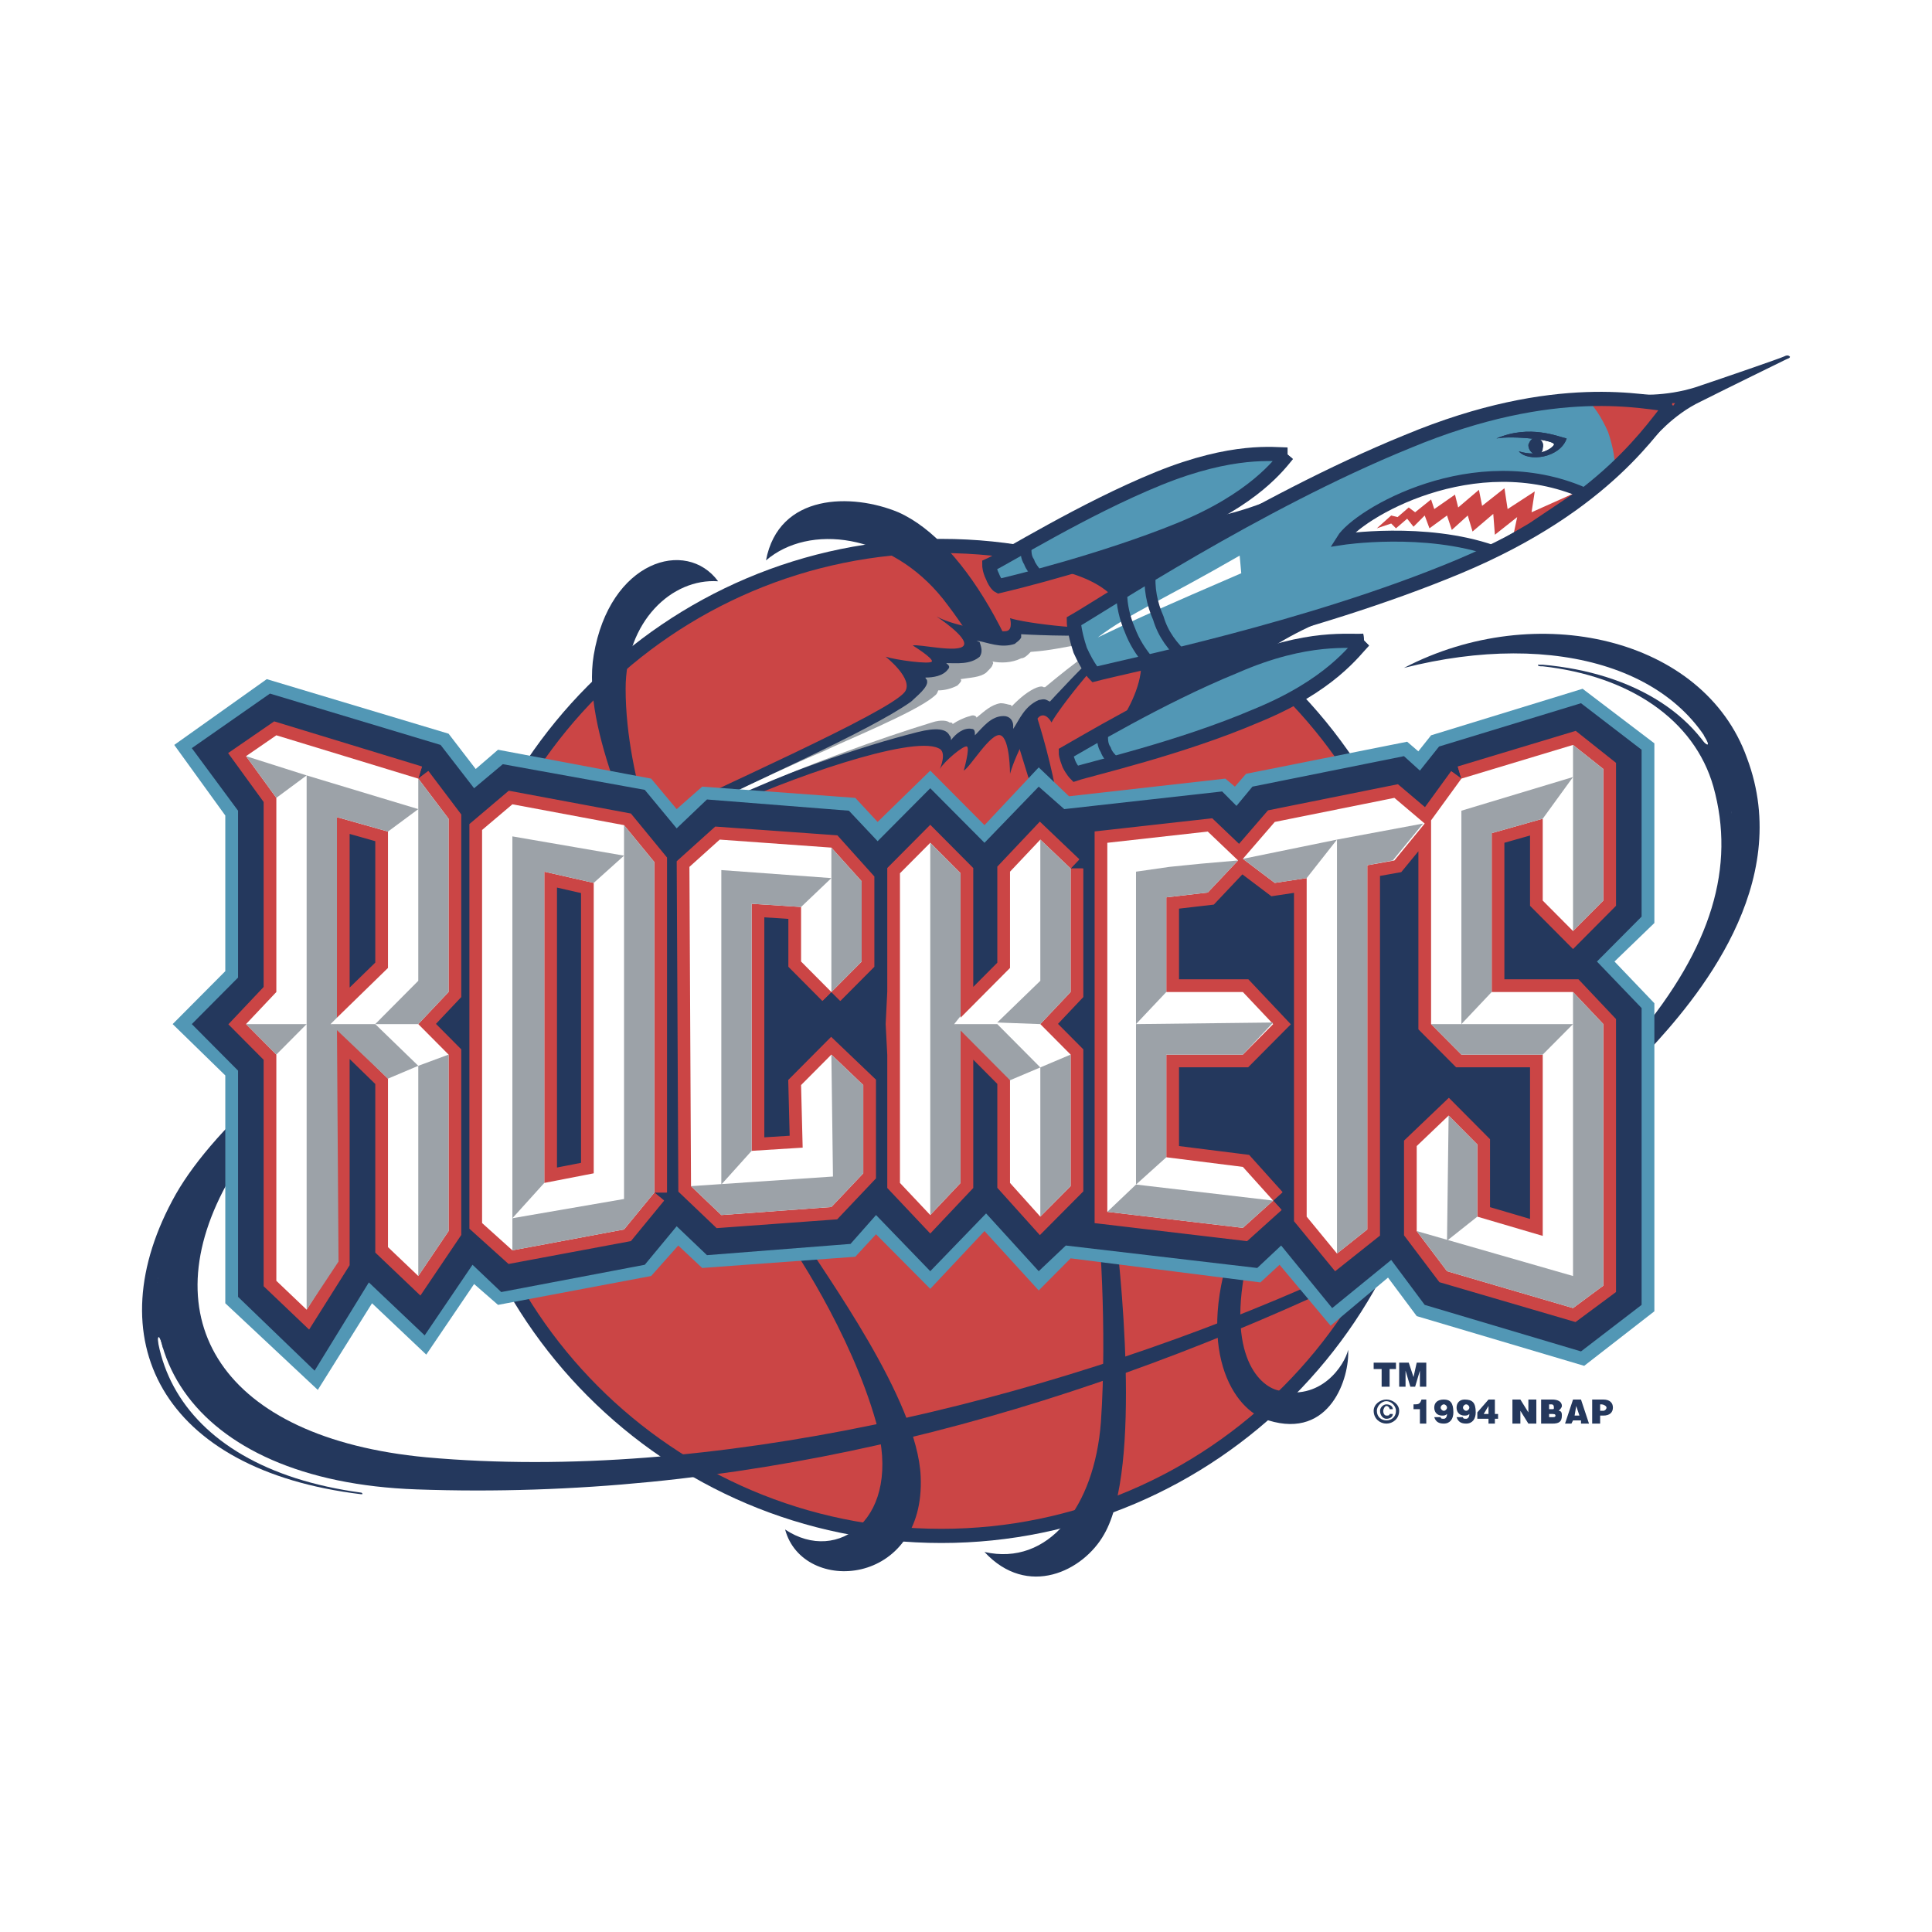 <svg xmlns="http://www.w3.org/2000/svg" width="2500" height="2500" viewBox="0 0 192.756 192.756"><path fill-rule="evenodd" clip-rule="evenodd" fill="#fff" d="M0 0h192.756v192.756H0V0z"/><path d="M135.141 127.947h-.16c.16-.16.16-.32.16-.48v.48z" fill-rule="evenodd" clip-rule="evenodd" fill="#fff"/><path d="M93.926 153.238c27.052 0 49.011-22.09 49.011-49.303 0-27.373-21.959-49.463-49.011-49.463-27.211 0-49.171 22.09-49.171 49.463 0 27.213 21.96 49.303 49.171 49.303z" fill-rule="evenodd" clip-rule="evenodd" fill="#fff"/><path d="M93.926 153.238c27.052 0 49.011-22.09 49.011-49.303 0-27.373-21.959-49.463-49.011-49.463-27.211 0-49.171 22.09-49.171 49.463 0 27.213 21.96 49.303 49.171 49.303" fill="none" stroke="#fff" stroke-width="4.082" stroke-miterlimit="2.613"/><path d="M136.096 63.917c-1.273.16-5.57-.64-12.891 2.562-7.479 3.041-15.434 7.844-16.867 8.644 0 0 0 .32.318 1.121.318.64.637.96.637.96 1.432-.48 10.502-2.561 17.982-5.763 7.479-3.042 9.866-6.564 10.821-7.524z" fill-rule="evenodd" clip-rule="evenodd" fill="#fff"/><path d="M136.096 63.917c-1.273.16-5.57-.64-12.891 2.562-7.479 3.041-15.434 7.843-16.867 8.644 0 0 0 .32.318 1.121.318.64.637.96.637.96 1.432-.48 10.502-2.561 17.982-5.763 7.479-3.042 9.866-6.564 10.821-7.524" fill="none" stroke="#fff" stroke-width="3.948" stroke-miterlimit="2.613"/><path d="M128.457 45.348c-.795.96-3.342 4.482-10.82 7.524-7.479 3.041-16.549 5.282-17.982 5.603 0 0-.318-.16-.635-.961-.318-.64-.318-1.12-.318-1.12 1.432-.641 9.389-5.603 16.867-8.644s11.615-2.402 12.888-2.402z" fill-rule="evenodd" clip-rule="evenodd" fill="#fff"/><path d="M128.457 45.348c-.795.96-3.342 4.482-10.82 7.524-7.479 3.041-16.549 5.282-17.982 5.603 0 0-.318-.16-.635-.961-.318-.64-.318-1.12-.318-1.12 1.432-.641 9.389-5.603 16.867-8.644 7.478-3.042 11.615-2.402 12.888-2.402" fill="none" stroke="#fff" stroke-width="3.948" stroke-miterlimit="2.613"/><path d="M166.807 40.385c-1.75 1.921-6.365 9.925-21.322 16.168-14.959 6.243-33.258 9.925-36.281 10.725 0 0-.637-.641-1.432-2.401-.637-1.92-.637-2.881-.637-2.881 2.545-1.44 18.299-11.846 33.258-17.929 14.957-6.243 23.869-3.842 26.414-3.682z" fill-rule="evenodd" clip-rule="evenodd" fill="#fff"/><path d="M166.807 40.385c-1.75 1.921-6.365 9.925-21.322 16.168-14.959 6.243-33.258 9.925-36.281 10.725 0 0-.637-.64-1.432-2.401-.637-1.92-.637-2.881-.637-2.881 2.545-1.44 18.299-11.846 33.258-17.929 14.957-6.243 23.869-3.842 26.414-3.682" fill="none" stroke="#fff" stroke-width="4.082" stroke-miterlimit="2.613"/><path fill-rule="evenodd" clip-rule="evenodd" fill="#24385d" d="M137.051 135.951h2.226v.641h-.636v1.76h-.795v-1.76h-.795v-.641zM139.596 138.352v-2.401h.955l.476 1.44.319-1.44h.955v2.401h-.637v-1.6l-.476 1.6h-.477l-.479-1.6v1.6h-.636zM137.051 140.754c0-.641.637-1.121 1.271-1.121.637 0 1.273.48 1.273 1.121 0 .799-.637 1.279-1.273 1.279-.634 0-1.271-.48-1.271-1.279zm2.226 0c0-.48-.477-.961-.955-.961-.477 0-.953.48-.953.961 0 .639.477.959.953.959.479 0 .955-.32.955-.959zm-.636-.16c0-.16-.158-.32-.318-.32-.158 0-.318.32-.318.48 0 .318.16.479.318.479.16 0 .318 0 .318-.16h.318c0 .32-.318.48-.637.48s-.635-.32-.635-.799c0-.32.316-.641.635-.641s.637.16.637.48h-.318v.001zM142.301 142.033h-.637v-1.439h-.637v-.48c.479 0 .637 0 .797-.48h.477v2.399zM143.734 141.393c0 .16.158.16.318.16.158 0 .316-.16.316-.48-.158.16-.316.16-.477.16-.637 0-.795-.479-.795-.799 0-.48.318-.801.955-.801.635 0 .953.32.953 1.281 0 .639-.318 1.119-.953 1.119-.479 0-.797-.16-.955-.641h.638v.001zm.635-.959c0-.16-.158-.32-.316-.32-.16 0-.318.16-.318.32s.158.32.318.32c.158 0 .316-.16.316-.32zM145.961 141.393c0 .16.16.16.318.16.16 0 .318-.16.318-.48-.158.16-.318.16-.477.16-.637 0-.797-.479-.797-.799 0-.48.318-.801.797-.801.795 0 1.113.32 1.113 1.281 0 .639-.318 1.119-.955 1.119-.477 0-.795-.16-.955-.641h.638v.001zm.637-.959c0-.16-.158-.32-.318-.32-.158 0-.318.16-.318.32s.16.32.318.32c.159 0 .318-.16.318-.32zM147.393 140.914l1.115-1.281h.637v1.439h.318v.48h-.318v.48h-.637v-.48h-1.115v-.638zm.636.158h.479v-.799l-.479.799zM152.486 140.914V139.633h.795v2.4h-.795l-.797-1.279v1.279h-.794v-2.4h.794l.797 1.281zM153.758 142.033v-2.4h1.115c.477 0 .955.16.955.641 0 .16-.16.32-.318.48.318 0 .318.318.318.479 0 .641-.318.801-.955.801h-1.115v-.001zm.797-.961v.32h.318c.158 0 .318 0 .318-.16s-.16-.16-.479-.16h-.157zm0-.959v.48h.318c.158 0 .158 0 .158-.16 0-.32-.158-.32-.318-.32h-.158zM156.146 142.033l.795-2.4h.795l.797 2.4h-.797v-.32h-.795l-.16.32h-.635zm1.114-1.76l-.16.959h.479l-.319-.959zM158.852 142.033v-2.4h1.113c.637 0 .955.32.955.801s-.318.799-.955.799h-.318v.801h-.795v-.001zm1.113-1.279c.158 0 .318-.16.318-.32s-.318-.32-.479-.32h-.158v.641h.319v-.001z"/><path d="M178.582 35.583c-.158-.16-.318-.16-.635 0-.318.16-5.889 2.081-8.754 3.042-3.023.96-5.887.801-7.16.641l.16.48c-1.273-.16-2.705-.32-4.297-.32l.477.48c-4.455 0-10.502.96-17.98 4.162-4.457 1.761-8.912 4.002-13.049 6.243-3.66 1.441-6.525 2.081-9.07 2.241 7.002-3.042 9.389-6.403 10.184-7.204-1.273 0-5.41-.64-12.889 2.401-5.57 2.241-11.299 5.442-14.48 7.363-2.229-.32-4.457-.48-6.843-.64-1.591-1.441-3.023-2.562-4.615-3.362-4.615-1.921-11.935-1.921-13.208 4.802 2.864-2.401 7.32-2.881 11.457-.96-9.548 1.12-18.141 4.962-25.143 10.885 1.114-4.962 4.933-8.004 8.911-7.844-3.183-4.322-10.82-2.081-12.412 7.363-.318 1.281-.318 2.401-.16 3.682-1.909 2.081-3.818 4.162-5.41 6.563l-3.978-.8-2.228 1.921-2.705-3.522-18.141-5.442-9.229 6.563 5.092 7.043v15.528l-5.251 5.281 5.251 5.123v5.443c-2.069 2.24-3.66 4.482-4.933 6.402-8.115 14.406-1.432 27.533 18.459 29.934h.159c0-.16-.159-.16-.159-.16-11.775-1.6-18.618-7.363-20.209-14.887-.16-.641 0-.799.318-.32 1.91 8.164 10.821 14.248 25.46 14.889 9.707.318 19.255-.16 28.643-1.441 4.774 2.561 9.866 4.482 15.277 5.283-2.069 1.6-4.774 1.76-7.161.16 1.273 5.121 9.07 5.762 12.253.479 1.114.16 2.228.16 3.342.16 4.296 0 8.593-.639 12.73-1.76-2.068 2.721-4.932 4.162-8.434 3.361 4.297 4.643 9.867 1.92 11.936-1.762.477-.799.795-1.76 1.113-3.041 5.252-2.08 10.184-4.963 14.48-8.645.16.16.477.32.795.32 6.207 1.922 8.117-4.322 7.957-7.043-.158 1.281-2.229 4.643-6.047 4.162 2.705-2.561 5.092-5.602 7.002-8.805l3.023-2.561 2.863 3.842 16.709 4.963 7.002-5.443v-26.572c4.934-5.443 13.686-16.488 9.23-28.654-4.297-12.006-21.006-15.848-34.213-8.964 12.889-3.361 24.824-.96 29.916 6.723.637.961.318 1.121-.16.48 0 0 0-.16-.158-.16 0-.16 0-.16-.16-.16-3.182-4.162-8.91-6.563-15.594-7.203h-.479c0 .16.16.16.479.16 8.594.96 15.117 5.282 17.027 12.005 2.068 7.364.158 14.727-5.889 22.731v-1.121l-3.979-4.162 3.979-3.842V74.161l-7.16-5.442-15.117 4.642-1.273 1.601-1.113-.96-6.525 1.44c-1.432-2.081-3.023-4.002-4.773-5.923 4.455-2.401 6.365-4.802 7.002-5.603-1.115.16-4.773-.48-11.139 1.761-.16 0-.16-.16-.318-.16 1.908-1.44 4.137-2.881 7.32-4.162 4.455-1.44 9.068-3.041 13.525-4.802 1.273-.48 2.387-.96 3.5-1.601 5.57-2.722 9.389-5.603 12.094-8.164.16.16.16.48 0 .64 1.115-1.121 2.068-2.241 2.865-3.202l.158.48c.955-1.121 2.865-3.362 5.57-4.642 2.863-1.441 8.115-4.002 8.434-4.162s.478-.159.478-.319zM15.794 127.947h-.16c.16-.16.16-.32.16-.48v.48zm26.734 17.448c-19.891-1.92-27.37-13.285-20.05-26.893v11.525l9.229 8.645 5.41-8.645 5.411 5.123 4.773-7.043 2.387 2.08 2.387-.48a49.635 49.635 0 0 0 14.958 15.527c-8.433.641-16.708.801-24.505.161z" fill-rule="evenodd" clip-rule="evenodd" fill="#fff"/><path d="M178.582 35.583c-.158-.16-.318-.16-.635 0-.318.16-5.889 2.081-8.754 3.042-3.023.96-5.887.8-7.16.64l.16.48c-1.273-.16-2.705-.32-4.297-.32l.477.48c-4.455 0-10.502.96-17.98 4.162-4.457 1.761-8.912 4.002-13.049 6.243-3.66 1.44-6.525 2.081-9.07 2.241 7.002-3.042 9.389-6.403 10.184-7.204-1.273 0-5.41-.64-12.889 2.401-5.57 2.241-11.299 5.442-14.48 7.363-2.229-.32-4.457-.48-6.843-.64-1.591-1.441-3.023-2.562-4.615-3.362-4.615-1.921-11.935-1.921-13.208 4.802 2.864-2.401 7.319-2.881 11.457-.96-9.548 1.121-18.141 4.962-25.143 10.885 1.114-4.962 4.933-8.004 8.912-7.844-3.183-4.322-10.821-2.081-12.412 7.363-.318 1.281-.318 2.401-.16 3.682-1.909 2.081-3.818 4.162-5.41 6.563l-3.978-.8-2.228 1.921-2.705-3.522-18.141-5.442-9.229 6.563 5.092 7.043v15.528l-5.251 5.281 5.251 5.123v5.443c-2.069 2.24-3.66 4.482-4.933 6.402-8.115 14.406-1.432 27.533 18.459 29.934h.159l-.159-.16c-11.775-1.6-18.618-7.363-20.209-14.887-.16-.641 0-.799.318-.32 1.91 8.164 10.821 14.248 25.46 14.889 9.707.318 19.255-.16 28.643-1.441 4.774 2.561 9.866 4.482 15.277 5.283-2.069 1.6-4.774 1.76-7.161.16 1.273 5.121 9.07 5.762 12.253.479 1.114.16 2.228.16 3.342.16 4.296 0 8.593-.639 12.73-1.76-2.068 2.721-4.932 4.162-8.434 3.361 4.297 4.643 9.867 1.92 11.936-1.762.477-.799.795-1.76 1.113-3.041 5.252-2.08 10.184-4.963 14.48-8.645.16.16.477.32.795.32 6.207 1.922 8.117-4.322 7.957-7.043-.158 1.281-2.229 4.643-6.047 4.162 2.705-2.561 5.092-5.602 7.002-8.805l3.023-2.561 2.863 3.842 16.709 4.963 7.002-5.443v-26.572c4.934-5.443 13.686-16.488 9.23-28.654-4.297-12.006-21.006-15.848-34.213-8.964 12.889-3.362 24.824-.96 29.916 6.723.637.96.318 1.121-.16.48 0 0 0-.16-.158-.16l-.16-.16c-3.182-4.162-8.91-6.563-15.594-7.203h-.479s.16.16.479.16c8.594.961 15.117 5.283 17.027 12.006 2.068 7.364.158 14.727-5.889 22.731v-1.121l-3.979-4.162 3.979-3.842V74.161l-7.16-5.442-15.117 4.642-1.273 1.601-1.113-.96-6.525 1.44c-1.432-2.081-3.023-4.002-4.773-5.923 4.455-2.401 6.365-4.802 7.002-5.603-1.115.16-4.773-.48-11.139 1.761-.16 0-.16-.16-.318-.16 1.908-1.44 4.137-2.881 7.32-4.162 4.455-1.44 9.068-3.041 13.525-4.802 1.273-.48 2.387-.96 3.5-1.601 5.57-2.721 9.389-5.603 12.094-8.164v.64c1.115-1.121 2.068-2.241 2.865-3.202l.158.48c.955-1.121 2.865-3.362 5.57-4.642 2.863-1.441 8.115-4.002 8.434-4.162s.477-.159.477-.319M15.794 127.947h-.16c0-.16.16-.32.16-.48v.48m26.734 17.448c-19.891-1.92-27.37-13.285-20.05-26.893v11.525l9.229 8.645 5.41-8.645 5.411 5.123 4.773-7.043 2.387 2.08 2.387-.48a49.635 49.635 0 0 0 14.958 15.527c-8.433.641-16.708.801-24.505.161" fill="none" stroke="#fff" stroke-width="2.801" stroke-linejoin="round" stroke-miterlimit="2.613"/><path d="M163.943 43.587c.637-.64 2.705-2.401 4.137-3.521-1.91.16-5.568-.16-6.523-.16l2.386 3.681zM93.926 153.238c27.052 0 49.011-22.09 49.011-49.303 0-27.373-21.959-49.463-49.011-49.463-27.211 0-49.171 22.09-49.171 49.463 0 27.213 21.96 49.303 49.171 49.303z" fill-rule="evenodd" clip-rule="evenodd" fill="#cb4545"/><path d="M93.926 153.238c27.052 0 49.011-22.09 49.011-49.303 0-27.373-21.959-49.463-49.011-49.463-27.211 0-49.171 22.09-49.171 49.463 0 27.213 21.96 49.303 49.171 49.303" fill="none" stroke="#24385d" stroke-width="1.414" stroke-miterlimit="2.613"/><path d="M111.113 121.225c.635 4.801 2.863 25.291-.955 31.854-2.068 3.682-7.639 6.404-11.936 1.762 6.365 1.441 10.98-4.482 11.617-12.967.637-9.283-.16-20.01-.479-21.93l1.753 1.281zM79.764 122.984c2.546 4.162 11.775 16.648 12.094 24.332.477 11.045-11.776 11.846-13.526 5.283 5.251 3.521 11.775-1.121 9.07-10.727-2.546-8.963-8.434-17.768-9.707-19.369l2.069.481zM123.205 123.465c-4.137 11.045-.158 17.289 3.342 18.248 6.207 1.922 8.117-4.322 7.957-7.043-.318 1.441-2.705 5.283-7.16 4.002-2.068-.641-5.41-4.322-2.387-15.047l-1.752-.16zM105.543 79.924c-2.547-13.927-9.071-25.772-15.913-28.814-4.615-1.921-11.935-1.921-13.208 4.802 4.296-3.682 12.412-2.721 17.663 3.842 5.729 7.364 6.842 12.486 9.389 20.65l2.069-.48zM65.442 88.888c-1.432-4.642-7.479-16.007-6.206-23.531 1.591-9.444 9.229-11.686 12.412-7.363-4.614-.32-9.229 4.002-9.229 10.725 0 9.285 4.297 19.209 5.092 20.97l-2.069-.801z" fill-rule="evenodd" clip-rule="evenodd" fill="#24385d"/><path d="M36.003 149.076c-19.891-2.4-26.574-15.527-18.459-29.934 7.957-13.926 40.26-34.896 78.451-50.583v.48c-37.555 15.527-69.221 36.338-77.019 50.104-8.116 14.088-1.91 27.213 17.027 29.773 0 0 .159 0 .159.16h-.159zM140.074 66.638c13.207-6.883 29.916-3.042 34.213 8.964 4.773 12.646-5.094 24.171-9.867 29.294v-2.242c7.479-8.964 9.867-17.127 7.639-24.971-3.342-11.045-16.868-14.887-31.985-11.045z" fill-rule="evenodd" clip-rule="evenodd" fill="#24385d"/><path d="M153.918 66.478c8.594.96 15.117 5.282 17.027 12.005 2.227 8.004-.16 16.008-7.639 24.972v2.402c.318-.48.795-.961 1.273-1.441v-.961c7.479-8.964 9.865-16.968 7.637-24.972-2.068-7.043-9.229-11.365-18.299-12.166h-.479c.001.161.162.161.48.161zM15.794 134.35c-.16-1.439.159-1.119.477.16l.159-.16-.478-2.24-.159-2.881.159-1.281h-.318l-.318 2.721.16 2.402.159 1.439.159-.16z" fill-rule="evenodd" clip-rule="evenodd" fill="#24385d"/><path d="M169.99 73.361c.795 1.281.318 1.121-.479.16v.16l1.115 1.921 1.271 2.561.637 2.721h.318l-.795-4.001-1.273-2.401-.637-1.281-.157.16zM27.092 111.939c-1.591 1.762-3.023 3.682-4.138 5.604-8.115 14.086-.795 25.932 19.573 27.852 28.325 2.562 61.583-5.602 87.361-16.807l.797.959c-27.689 12.486-57.605 20.17-89.113 19.051-22.915-.801-31.507-15.209-22.437-30.256 2.069-3.201 4.774-6.562 8.116-9.764l-.159 3.361zM44.119 93.371c11.298-6.563 20.05-11.045 21.323-11.686 4.934-2.561 23.233-10.565 24.824-12.646.955-1.281-1.909-3.522-1.909-3.522.955.32 4.455.801 4.614.48s-1.909-1.601-1.909-1.601c.637-.16 4.615.8 5.092 0 .478-.801-2.705-2.882-2.705-2.882 2.068 1.121 6.366 1.601 7.002 1.441.637-.16.318-1.281.318-1.281 1.432.48 8.434 1.441 12.57.801-3.342 2.561-7.639 8.164-8.434 9.604 0 0-.477-.96-1.113-.641-.479.16-2.387 3.522-3.023 5.763 0 0 0-3.521-.955-3.842s-3.024 3.202-3.661 3.522c0 0 .637-2.241.318-2.401-.318-.16-2.228 1.441-2.705 2.241 0 0 .796-1.761-.159-2.081-2.705-1.281-15.117 3.042-21.801 6.243-4.137 2.082-14.799 6.724-26.893 13.607l-.794-1.119z" fill-rule="evenodd" clip-rule="evenodd" fill="#24385d"/><path fill-rule="evenodd" clip-rule="evenodd" fill="#cb4545" d="M67.034 80.084h1.591v.8h-1.591v-.8z"/><path d="M110.477 64.237c-2.07 1.761-5.729 5.763-5.729 5.763l-.318-.16c-.318-.16-.637 0-.797 0-1.432.64-1.908 1.921-2.545 2.881v-.32c0-.48-.318-.961-.955-.961-1.273 0-2.068 1.121-2.865 1.921 0-.32 0-.64-.318-.64-.796-.16-1.591.48-2.068 1.121 0-.16 0-.32-.159-.48-.318-.64-1.273-.8-3.183-.32-5.729 1.441-13.526 4.162-21.96 7.844C74.671 78.163 86.606 73.041 90.903 70c.478-.48 1.75-1.44 1.591-2.081 0-.16-.159-.16-.159-.32.795 0 1.75-.16 2.228-.8.318-.32 0-.48-.159-.64 1.113 0 2.387.16 3.342-.641.318-.48.158-.96 0-1.44l-.318-.16c1.113.16 2.387.8 3.818.32.16-.16.479-.32.637-.641v-.32s5.57.32 8.115 0l.479.96z" fill-rule="evenodd" clip-rule="evenodd" fill="#9ca2a8"/><path d="M108.566 65.197c-1.75 1.281-2.547 1.921-4.297 3.362h-.158c-.16-.16-.637 0-.955.16-.955.48-1.75 1.281-2.229 1.761 0 0 0-.16-.158-.16-.16 0-.479-.16-.955-.16-.955.16-1.592.8-2.387 1.44 0-.16-.318-.32-.637-.16-.637.16-1.273.48-1.75.801 0-.16-.159-.16-.318-.16-.159-.16-.796-.32-1.751 0-5.251 1.601-12.253 4.162-18.141 6.723-5.251 2.081-9.547 4.322-11.935 5.283 4.296-2.082 13.526-6.724 19.255-9.125 1.909-.96 9.07-3.842 10.979-5.443.159-.16.318-.16.478-.64.637 0 1.273-.16 1.909-.48.318-.32.478-.48.318-.641.955-.16 1.911-.16 2.547-.64.477-.48.637-.64.637-.8.158-.16 0-.32 0-.32.795.16 1.908.16 2.863-.32.318 0 .637-.32.795-.48l.16-.16c2.229-.16 3.182-.48 5.41-.8l.32.959z" fill-rule="evenodd" clip-rule="evenodd" fill="#fff"/><path d="M138.164 59.274c-20.209 5.442-16.867 15.367-28.324 16.167 0 0 5.887-6.243 4.295-10.885l24.029-5.282m-4.934-12.005c-18.141 10.564-22.754.96-31.506 8.483 0 0 8.592.32 10.66 4.803l20.846-13.286" fill="none" stroke="#24385d" stroke-width="1.093" stroke-linecap="round" stroke-linejoin="round" stroke-miterlimit="2.613"/><path d="M138.164 59.274c-20.209 5.442-16.867 15.367-28.324 16.167 0 0 5.887-6.243 4.295-10.885l24.029-5.282z" fill-rule="evenodd" clip-rule="evenodd" fill="#24385d"/><path d="M138.164 59.274c-20.209 5.442-16.867 15.367-28.324 16.167 0 0 5.887-6.243 4.295-10.885l24.029-5.282" fill="none" stroke="#24385d" stroke-width=".961" stroke-linecap="round" stroke-linejoin="round" stroke-miterlimit="2.613"/><path d="M136.096 63.917c-1.273.16-5.57-.64-12.891 2.562-7.479 3.041-15.434 7.844-16.867 8.644 0 0 0 .32.318 1.121.318.64.637.96.637.96 1.432-.48 10.502-2.561 17.982-5.763 7.479-3.042 9.866-6.564 10.821-7.524z" fill-rule="evenodd" clip-rule="evenodd" fill="#5297b5"/><path d="M136.096 63.917c-1.273.16-5.57-.64-12.891 2.562-7.479 3.041-15.434 7.844-16.867 8.644 0 0 0 .32.318 1.121.318.64.637.96.637.96 1.432-.48 10.502-2.561 17.982-5.763 7.479-3.042 9.866-6.564 10.821-7.524" fill="none" stroke="#24385d" stroke-width="1.281" stroke-miterlimit="2.613"/><path d="M136.096 63.917c-1.273.16-5.57-.64-12.889 2.562-7.48 3.041-15.436 7.844-16.869 8.644 0 0 0 .32.318 1.121.318.64.637.96.637.96 1.432-.48 10.502-2.561 17.982-5.763 7.479-3.042 9.866-6.564 10.821-7.524" fill="none" stroke="#24385d" stroke-width="1.414" stroke-miterlimit="2.613"/><path d="M133.23 47.269c-18.141 10.564-22.754.96-31.506 8.483 0 0 8.592.32 10.66 4.803l20.846-13.286z" fill-rule="evenodd" clip-rule="evenodd" fill="#24385d"/><path d="M133.23 47.269c-18.141 10.565-22.754.96-31.506 8.484 0 0 8.592.32 10.66 4.803l20.846-13.287" fill="none" stroke="#24385d" stroke-width=".961" stroke-linecap="round" stroke-linejoin="round" stroke-miterlimit="2.613"/><path d="M166.807 40.385c-1.75 1.921-6.365 9.925-21.322 16.168-14.959 6.243-33.258 9.925-36.281 10.725 0 0-.637-.641-1.432-2.401-.637-1.92-.637-2.881-.637-2.881 2.545-1.44 18.299-11.846 33.258-17.929 14.957-6.243 23.869-3.842 26.414-3.682z" fill-rule="evenodd" clip-rule="evenodd" fill="#5297b5"/><path fill-rule="evenodd" clip-rule="evenodd" fill="#fff" d="M153.6 43.747l-.161 1.601 1.274-.32.797-.801-.797-.48H153.6z"/><path d="M151.531 45.028c.955 1.12 4.137.64 4.773-1.281-.795-.16-3.66-1.441-7.002 0 1.592-.32 6.047.16 5.729.64-.158.321-1.431 1.281-3.5.641z" fill-rule="evenodd" clip-rule="evenodd" fill="#24385d"/><path d="M151.531 45.028c.955 1.12 4.137.64 4.773-1.281-.795-.16-3.66-1.441-7.002 0 1.592-.32 6.047.16 5.729.64-.158.321-1.431 1.281-3.5.641z" fill-rule="evenodd" clip-rule="evenodd" fill="#24385d"/><path d="M153.918 44.708c.158-.48-.16-.96-.637-.96-.318-.16-.637.16-.795.64 0 .48.318.8.637.96.477 0 .795-.16.795-.64z" fill-rule="evenodd" clip-rule="evenodd" fill="#24385d"/><path d="M153.918 44.708c.158-.48-.16-.96-.637-.96-.318-.16-.637.16-.795.64 0 .48.318.8.637.96.477 0 .795-.16.795-.64z" fill-rule="evenodd" clip-rule="evenodd" fill="#24385d"/><path d="M152.805 52.711l5.25-3.522c-10.979-4.802-22.596 2.082-24.188 4.642 0 0 8.275-1.28 15.117 1.121l3.821-2.241z" fill-rule="evenodd" clip-rule="evenodd" fill="#fff"/><path d="M152.805 52.711l5.25-3.522c-10.979-4.802-22.596 2.081-24.188 4.642 0 0 8.275-1.28 15.117 1.121l3.821-2.241" fill="none" stroke="#24385d" stroke-width=".961" stroke-miterlimit="2.613"/><path fill-rule="evenodd" clip-rule="evenodd" fill="#cb4545" d="M137.369 52.711l1.432-.48.476.48 1.116-.96.634.8 1.116-1.12.476 1.28 1.75-1.28.479 1.441 1.591-1.441.477 1.6 2.068-1.76.161 2.081 2.226-1.761-.476 2.241 1.113-.48 2.068-1.601 3.024-2.241v-.321l-4.295 1.921.318-2.08-2.707 1.761-.316-2.082-2.229 1.761-.318-1.6-2.069 1.76-.318-1.28-2.068 1.441-.319-.961-1.591 1.28-.637-.48-1.113.961-.637-.16-1.432 1.28z"/><path d="M109.521 63.596c3.66-1.761 6.523-3.041 14.32-6.403l-.158-1.761c-7.478 4.322-10.98 5.763-14.162 8.164z" fill-rule="evenodd" clip-rule="evenodd" fill="#fff"/><path d="M128.457 45.348c-.795.96-3.342 4.482-10.82 7.524-7.479 3.041-16.549 5.282-17.982 5.603 0 0-.318-.16-.635-.961-.318-.64-.318-1.12-.318-1.12 1.432-.641 9.389-5.603 16.867-8.644s11.615-2.402 12.888-2.402z" fill-rule="evenodd" clip-rule="evenodd" fill="#5297b5"/><path d="M128.457 45.348c-.795.96-3.342 4.482-10.82 7.524-7.479 3.041-16.549 5.282-17.982 5.603 0 0-.318-.16-.635-.961-.318-.64-.318-1.12-.318-1.12 1.432-.641 9.389-5.603 16.867-8.644s11.615-2.402 12.888-2.402" fill="none" stroke="#24385d" stroke-width="1.281" stroke-miterlimit="2.613"/><path d="M128.457 45.348c-.795.96-3.342 4.482-10.82 7.524-7.479 3.041-16.549 5.282-17.982 5.603 0 0-.318-.16-.635-.961-.318-.64-.318-1.12-.318-1.12 1.432-.641 9.389-5.603 16.867-8.644s11.615-2.402 12.888-2.402" fill="none" stroke="#24385d" stroke-width="1.414" stroke-miterlimit="2.613"/><path d="M102.359 54.632c0 .48 0 .961.318 1.441.16.48.479.8.797 1.281" fill="none" stroke="#24385d" stroke-width=".961" stroke-miterlimit="2.613"/><path d="M102.359 54.632c0 .48 0 .96.318 1.44.16.48.479.8.797 1.281" fill="none" stroke="#24385d" stroke-width="1.093" stroke-miterlimit="2.613"/><path d="M109.998 73.361c0 .48 0 .96.318 1.441.16.48.479.8.797 1.121" fill="none" stroke="#24385d" stroke-width=".961" stroke-miterlimit="2.613"/><path d="M109.998 73.361c0 .48 0 .961.318 1.441.16.48.479.8.797 1.121" fill="none" stroke="#24385d" stroke-width="1.093" stroke-miterlimit="2.613"/><path d="M118.273 65.677c-1.273-1.12-2.229-2.401-2.705-4.002-.637-1.44-.955-3.042-.797-4.642" fill="none" stroke="#24385d" stroke-width=".961" stroke-miterlimit="2.613"/><path d="M118.273 65.677c-1.273-1.12-2.229-2.401-2.705-4.002-.637-1.44-.955-3.041-.797-4.642" fill="none" stroke="#24385d" stroke-width="1.093" stroke-miterlimit="2.613"/><path d="M111.908 59.114c0 1.281.318 2.562.795 3.682.479 1.281 1.115 2.241 1.91 3.202" fill="none" stroke="#24385d" stroke-width=".961" stroke-miterlimit="2.613"/><path d="M111.908 59.114c0 1.281.318 2.561.795 3.682.479 1.28 1.115 2.241 1.91 3.201" fill="none" stroke="#24385d" stroke-width="1.093" stroke-miterlimit="2.613"/><path d="M152.805 52.711l5.25-3.522c-10.979-4.802-22.596 2.081-24.188 4.642 0 0 8.275-1.28 15.117 1.121l3.821-2.241" fill="none" stroke="#24385d" stroke-width=".961" stroke-miterlimit="2.613"/><path d="M152.805 52.711l5.25-3.522c-10.979-4.802-22.596 2.082-24.188 4.642 0 0 8.275-1.28 15.117 1.121l3.821-2.241" fill="none" stroke="#24385d" stroke-width="1.093" stroke-miterlimit="2.613"/><path d="M164.102 44.708c.955-1.121 2.865-3.362 5.57-4.642 2.863-1.441 8.115-4.002 8.434-4.162s.477-.16.477-.32c-.158-.16-.318-.16-.635 0-.318.16-5.889 2.081-8.754 3.042-3.023.96-5.887.801-7.16.641l2.068 5.441z" fill-rule="evenodd" clip-rule="evenodd" fill="#24385d"/><path d="M161.078 47.429c3.184-3.362 5.092-5.923 6.047-7.204-1.59 0-4.613-.64-9.229-.8 1.113.96 1.908 2.241 2.545 3.681.479 1.441.797 2.882.637 4.323z" fill-rule="evenodd" clip-rule="evenodd" fill="#cb4545"/><path d="M166.807 40.385c-1.75 1.921-6.365 9.925-21.322 16.168-14.959 6.243-33.258 9.925-36.281 10.725 0 0-.637-.64-1.432-2.401-.637-1.92-.637-2.881-.637-2.881 2.545-1.44 18.299-11.846 33.258-17.929 14.957-6.243 23.869-3.842 26.414-3.682" fill="none" stroke="#24385d" stroke-width="1.281" stroke-miterlimit="2.613"/><path d="M166.807 40.385c-1.75 1.921-6.365 9.925-21.322 16.168-14.959 6.243-33.258 9.925-36.281 10.725 0 0-.637-.64-1.432-2.401-.637-1.92-.637-2.881-.637-2.881 2.545-1.44 18.299-11.846 33.258-17.929 14.957-6.243 23.869-3.842 26.414-3.682" fill="none" stroke="#24385d" stroke-width="1.414" stroke-miterlimit="2.613"/><path fill-rule="evenodd" clip-rule="evenodd" fill="#5297b5" d="M26.615 67.758l-9.23 6.564 5.093 7.043v15.528l-5.252 5.281 5.252 5.123v22.73l9.229 8.645 5.41-8.645 5.411 5.123 4.773-7.043 2.387 2.081 15.277-2.881 2.705-3.041 2.387 2.24 15.276-1.119 2.069-2.242 5.41 5.443 5.411-5.764 5.41 5.924 3.183-3.203 18.936 2.402 1.91-1.761 5.092 6.084 5.728-4.803 2.864 3.842 16.709 4.962 7.002-5.443v-30.734l-3.979-4.162 3.979-3.842V74.161l-7.161-5.442-15.117 4.642-1.273 1.601-1.113-.961-16.073 3.202-1.115 1.28-.953-.8-15.596 1.761-3.023-2.882-5.41 5.763-5.411-5.442-5.251 5.122-2.228-2.401-15.276-1.121-2.546 2.242-2.546-3.042-15.277-2.881-2.228 1.921-2.705-3.522-18.14-5.443z"/><path fill-rule="evenodd" clip-rule="evenodd" fill="#24385d" d="M26.933 69.199l-7.797 5.443 4.614 6.242v16.649l-4.614 4.641 4.614 4.642v22.571l7.639 7.365 5.41-8.805 5.57 5.283 4.774-7.044 2.863 2.722 14.323-2.722 3.182-3.842 3.023 2.883 14.322-1.122 2.546-2.88 5.41 5.601 5.571-5.762 5.25 5.762 2.705-2.56 19.096 2.24 2.386-2.24 5.092 6.242 5.889-4.803 3.342 4.483 15.593 4.642 6.047-4.642v-29.614l-4.455-4.642 4.455-4.482V74.802l-6.047-4.642-14.162 4.321-1.91 2.402-1.59-1.441-15.117 3.041-1.592 1.921-1.431-1.44-15.754 1.761-2.547-2.242-5.41 5.603-5.411-5.442-5.251 5.282-2.864-3.042-14.163-1.12-3.023 2.882-3.182-3.842-14.163-2.561-2.865 2.401-3.342-4.322-17.026-5.123z"/><path d="M41.732 77.683l3.023 4.002v17.288l-3.023 3.201 3.023 3.043v17.607l-3.023 4.482-3.023-2.881v-16.809l-5.092-4.963v23.211l-3.023 4.803-3.023-2.881v-22.57l-3.023-3.043 3.023-3.201V79.604l-3.023-4.162 3.023-2.081 14.161 4.322zm-8.115 3.842v20.01l5.092-4.963V82.966l-5.092-1.441z" fill-rule="evenodd" clip-rule="evenodd" fill="#cb4545"/><path d="M41.732 77.683l3.023 4.002v17.288l-3.023 3.201 3.023 3.043v17.607l-3.023 4.482-3.023-2.881v-16.809l-5.092-4.963v23.211l-3.023 4.803-3.023-2.881v-22.57l-3.023-3.043 3.023-3.201V79.604l-3.023-4.162 3.023-2.081 14.161 4.322m-8.115 3.842v20.01l5.092-4.963V82.966l-5.092-1.441" fill="none" stroke="#cb4545" stroke-width="2.401" stroke-miterlimit="2.613"/><path d="M65.283 118.982l-3.023 3.682-11.139 2.082-3.023-2.723V82.806l3.023-2.561 11.139 2.081 3.023 3.682v32.974zm-10.98-32.015v31.054l4.933-.959V88.088l-4.933-1.121z" fill-rule="evenodd" clip-rule="evenodd" fill="#cb4545"/><path d="M65.283 118.982l-3.023 3.682-11.139 2.082-3.023-2.723V82.806l3.023-2.561 11.139 2.081 3.023 3.682v32.974m-10.98-32.015v31.054l4.933-.959V88.088l-4.933-1.121" fill="none" stroke="#cb4545" stroke-width="2.401" stroke-miterlimit="2.613"/><path fill-rule="evenodd" clip-rule="evenodd" fill="#cb4545" d="M106.816 86.647v12.326l-3.023 3.201 3.023 3.043v13.125l-3.023 3.043-3.023-3.364v-10.404l-4.935-4.963v15.367l-3.023 3.204-3.023-3.204v-12.804l-.159-3.043.159-3.201V87.127l3.023-3.041 3.023 3.041v14.408l4.935-4.963v-9.605l3.023-3.201 3.023 2.881z"/><path fill="none" stroke="#cb4545" stroke-width="2.401" stroke-miterlimit="2.613" d="M106.816 86.647v12.326l-3.023 3.201 3.023 3.043v13.125l-3.023 3.043-3.023-3.364v-10.404l-4.935-4.963v15.367l-3.023 3.204-3.023-3.204v-12.804l-.159-3.043.159-3.201V87.127l3.023-3.041 3.023 3.041v14.408l4.935-4.963v-9.605l3.023-3.201 3.023 2.881"/><path fill-rule="evenodd" clip-rule="evenodd" fill="#cb4545" d="M82.946 98.973l-3.023-3.041v-5.443l-4.933-.32v24.651l5.092-.32-.159-6.242 3.023-3.041 3.183 3.041v8.804l-3.183 3.362-10.98.801-3.023-2.883-.159-31.855 3.023-2.721 11.139.8 3.024 3.362v8.004l-3.024 3.041z"/><path fill="none" stroke="#cb4545" stroke-width="2.401" stroke-miterlimit="2.613" d="M82.946 98.973l-3.023-3.041v-5.443l-4.933-.32v24.651l5.092-.32-.159-6.242 3.023-3.041 3.183 3.041v8.804l-3.183 3.362-10.979.801-3.024-2.883-.159-31.855 3.023-2.721 11.139.8 3.024 3.362v8.004l-3.024 3.041"/><path fill-rule="evenodd" clip-rule="evenodd" fill="#cb4545" d="M127.025 119.783l-3.023 2.721-13.525-1.6V84.086l10.023-1.12 3.023 2.881-3.023 3.201-4.137.481v9.444h7.639l3.023 3.201-3.023 3.043h-7.639v10.244l7.639.961 3.023 3.361z"/><path fill="none" stroke="#cb4545" stroke-width="2.401" stroke-miterlimit="2.613" d="M127.025 119.783l-3.023 2.721-13.525-1.6V84.086l10.023-1.12 3.023 2.881-3.023 3.201-4.137.481v9.444h7.639l3.023 3.201-3.023 3.043h-7.639v10.244l7.639.961 3.023 3.361"/><path fill-rule="evenodd" clip-rule="evenodd" fill="#cb4545" d="M124.002 85.687l3.182-3.682 11.935-2.401 3.024 2.561-3.024 3.682-2.705.48v36.337l-3.023 2.402-3.024-3.681V87.608l-3.183.48-3.182-2.401z"/><path fill="none" stroke="#cb4545" stroke-width="2.401" stroke-miterlimit="2.613" d="M124.002 85.687l3.182-3.682 11.935-2.401 3.024 2.561-3.024 3.682-2.705.48v36.337l-3.023 2.402-3.024-3.681V87.608l-3.183.48-3.182-2.401"/><path fill-rule="evenodd" clip-rule="evenodd" fill="#cb4545" d="M145.803 77.683l-3.024 4.162v20.329l3.024 3.043h8.115v18.088l-6.525-1.92v-7.205l-2.864-2.881-3.183 3.041v8.484l3.023 4.002 12.572 3.682 3.024-2.24v-26.094l-3.024-3.201h-8.115V83.125l5.092-1.44v8.164l3.023 3.041 3.024-3.041V76.723l-3.024-2.401-11.138 3.361z"/><path fill="none" stroke="#cb4545" stroke-width="2.401" stroke-miterlimit="2.613" d="M145.803 77.683l-3.024 4.162v20.329l3.024 3.043h8.115v18.088l-6.525-1.92v-7.205l-2.864-2.881-3.183 3.041v8.484l3.023 4.002 12.572 3.682 3.024-2.24v-26.094l-3.024-3.201h-8.115V83.125l5.092-1.44v8.164l3.023 3.041 3.024-3.041V76.723l-3.024-2.401-11.138 3.361"/><path d="M41.732 77.683l3.023 4.002v17.288l-3.023 3.201 3.023 3.043v17.607l-3.023 4.482-3.023-2.881v-16.809l-5.092-4.963v23.211l-3.023 4.803-3.023-2.881v-22.57l-3.023-3.043 3.023-3.201V79.604l-3.023-4.162 3.023-2.081 14.161 4.322m-8.115 3.842v20.01l5.092-4.963V82.966l-5.092-1.441m31.666 37.457l-3.023 3.682-11.139 2.082-3.023-2.723V82.806l3.023-2.561 11.139 2.081 3.023 3.682v32.974m-10.98-32.015v31.054l4.933-.959V88.088l-4.933-1.121m52.513-.32v12.325l-3.023 3.201 3.023 3.043v13.125l-3.023 3.043-3.023-3.363v-10.404l-4.934-4.963v15.367l-3.023 3.203-3.023-3.203v-12.805l-.159-3.043.159-3.201V87.127l3.023-3.041 3.023 3.041v14.408l4.934-4.963v-9.605l3.023-3.201 3.023 2.881m-23.87 12.326l-3.023-3.041V90.49l-4.933-.32v24.651l5.092-.32-.159-6.242 3.023-3.041 3.183 3.041v8.805l-3.183 3.361-10.98.801-3.023-2.883-.159-31.854 3.023-2.721 11.139.8 3.023 3.362v8.003l-3.023 3.04m44.079 20.81l-3.023 2.721-13.525-1.6V84.086l10.023-1.121 3.023 2.881-3.023 3.201-4.137.48v9.444h7.639l3.023 3.201-3.023 3.043h-7.639v10.244l7.639.961 3.023 3.363m-3.023-34.096l3.182-3.682 11.936-2.401 3.023 2.562-3.023 3.682-2.705.48v36.336l-3.023 2.402-3.023-3.682V87.608l-3.184.48-3.183-2.401m21.801-8.004l-3.023 4.162v20.329l3.023 3.043h8.115v18.088l-6.525-1.92v-7.205l-2.863-2.881-3.184 3.041v8.484l3.023 4.002 12.572 3.682 3.023-2.24v-26.094l-3.023-3.201h-8.115V83.125l5.092-1.44v8.164l3.023 3.041 3.023-3.041V76.723l-3.023-2.401-11.138 3.361" fill="none" stroke="#cb4545" stroke-width="2.534" stroke-miterlimit="2.613"/><path d="M41.732 77.683l3.023 4.002v17.288l-3.023 3.201 3.023 3.043v17.607l-3.023 4.482-3.023-2.881v-16.809l-5.092-4.963v23.211l-3.023 4.803-3.023-2.881v-22.57l-3.023-3.043 3.023-3.201V79.604l-3.023-4.162 3.023-2.081 14.161 4.322zm-8.115 3.842v20.01l5.092-4.963V82.966l-5.092-1.441zM89.789 101.375V87.127l3.023-3.041 3.023 3.041v14.408l4.935-4.963v-9.605l3.023-3.201 3.023 2.881v12.326l-3.023 3.201 3.023 3.043v13.125l-3.023 3.043-3.023-3.364v-10.404l-4.935-4.963v15.367l-3.023 3.204-3.023-3.204v-16.646zM65.283 118.982l-3.023 3.682-11.139 2.082-3.023-2.723V82.806l3.023-2.561 11.139 2.081 3.023 3.682v32.974zm-10.98-32.015v31.054l4.933-.959V88.088l-4.933-1.121zM82.946 98.973l-3.023-3.041v-5.443l-4.933-.32v24.651l5.092-.32-.159-6.242 3.023-3.041 3.183 3.041v8.804l-3.183 3.362-10.98.801-3.023-2.883-.159-31.855 3.023-2.721 11.139.8 3.024 3.362v8.004l-3.024 3.041zM124.002 85.687l3.182-3.682 11.935-2.401 3.024 2.561-3.024 3.682-2.705.48v36.337l-3.023 2.402-3.024-3.681V87.608l-3.183.48-3.182-2.401zM145.803 77.683l-3.024 4.162v20.329l3.024 3.043h8.115v18.088l-6.525-1.92v-7.205l-2.864-2.881-3.183 3.041v8.484l3.023 4.002 12.572 3.682 3.024-2.24v-26.094l-3.024-3.201h-8.115V83.125l5.092-1.44v8.164l3.023 3.041 3.024-3.041V76.723l-3.024-2.401-11.138 3.361z" fill-rule="evenodd" clip-rule="evenodd" fill="#fff"/><path fill-rule="evenodd" clip-rule="evenodd" fill="#fff" d="M123.523 85.847l-3.023 3.201-4.137.481v9.444h7.639l3.023 3.201-3.023 3.043h-7.639v10.244l7.639.961 3.023 3.361-3.023 2.721-13.525-1.6V84.086l10.023-1.12 3.023 2.881z"/><path fill-rule="evenodd" clip-rule="evenodd" fill="#9ca2a8" d="M41.732 102.174l3.023-3.201V81.685l-3.023-4.002v20.171l-4.296 4.32h4.296zM41.732 106.336v20.971l3.023-4.483v-17.607l-3.023 1.119z"/><path fill-rule="evenodd" clip-rule="evenodd" fill="#9ca2a8" d="M33.617 102.654l.158 23.211-3.182 4.803V77.363l11.139 3.362-3.024 2.241-5.091-1.441v20.01l-.637.639.637.48zM30.593 102.174l-3.023 3.043-3.024-3.043h6.047zM30.593 77.363l-6.047-1.921 3.024 4.162 3.023-2.241zM65.283 86.007l-3.023-3.682v37.298l-11.139 1.92v3.203l11.139-2.082 3.023-3.682V86.007z"/><path fill-rule="evenodd" clip-rule="evenodd" fill="#9ca2a8" d="M59.236 88.088l3.024-2.721-11.139-1.921v38.097l3.182-3.522V86.967l4.933 1.121zM92.812 121.225V84.086l3.023 3.041v14.248l-.636.799.636.48v15.367l-3.023 3.204zM103.793 102.174l3.023-3.201V86.647l-3.023-2.881v14.088l-4.297 4.162 4.297.158zM103.793 106.496v14.889l3.023-3.043v-13.125l-3.023 1.279zM82.946 84.566v14.407l3.024-3.041v-8.004l-3.024-3.362z"/><path fill-rule="evenodd" clip-rule="evenodd" fill="#9ca2a8" d="M82.946 87.608l-3.023 2.881-4.933-.32v24.651l-3.024 3.362V86.808l10.98.8z"/><path fill-rule="evenodd" clip-rule="evenodd" fill="#9ca2a8" d="M68.943 118.342l3.023 2.883 10.98-.801 3.183-3.362v-8.804l-3.183-3.041.159 12.166-14.162.959zM113.34 118.182l-2.863 2.722 13.525 1.6 3.023-2.721-13.685-1.601z"/><path fill-rule="evenodd" clip-rule="evenodd" fill="#9ca2a8" d="M113.34 102.174v16.008l3.023-2.721v-10.244h7.639l3.023-3.201-13.685.158zM123.523 85.847l-3.658.32-3.183.32-3.342.48v15.207l3.023-3.201v-9.444l4.137-.481 3.023-3.201zM127.184 88.088l-3.182-2.401 9.389-1.921-3.024 3.842-3.183.48zM133.391 83.766l8.591-1.601-3.023 3.682-2.545.48v36.337l-3.023 2.402v-41.3zM141.346 122.824l3.023 4.002 12.572 3.682 3.024-2.24v-26.094l-3.024-3.201v28.334l-15.595-4.483zM156.941 92.89V74.322l3.024 2.401v13.126l-3.024 3.041z"/><path fill-rule="evenodd" clip-rule="evenodd" fill="#9ca2a8" d="M156.941 77.523l-3.023 4.162-5.092 1.44v15.848l-3.023 3.201v-21.29l11.138-3.361zM142.779 102.174h14.162l-3.023 3.043h-8.115l-3.024-3.043zM144.529 111.299l-.16 12.486 3.024-2.4v-7.205l-2.864-2.881zM32.98 102.174h4.456l4.296 4.162-3.024 1.281-5.728-5.443zM99.496 102.174h-4.297l5.571 5.603 3.023-1.281-4.297-4.322z"/></svg>